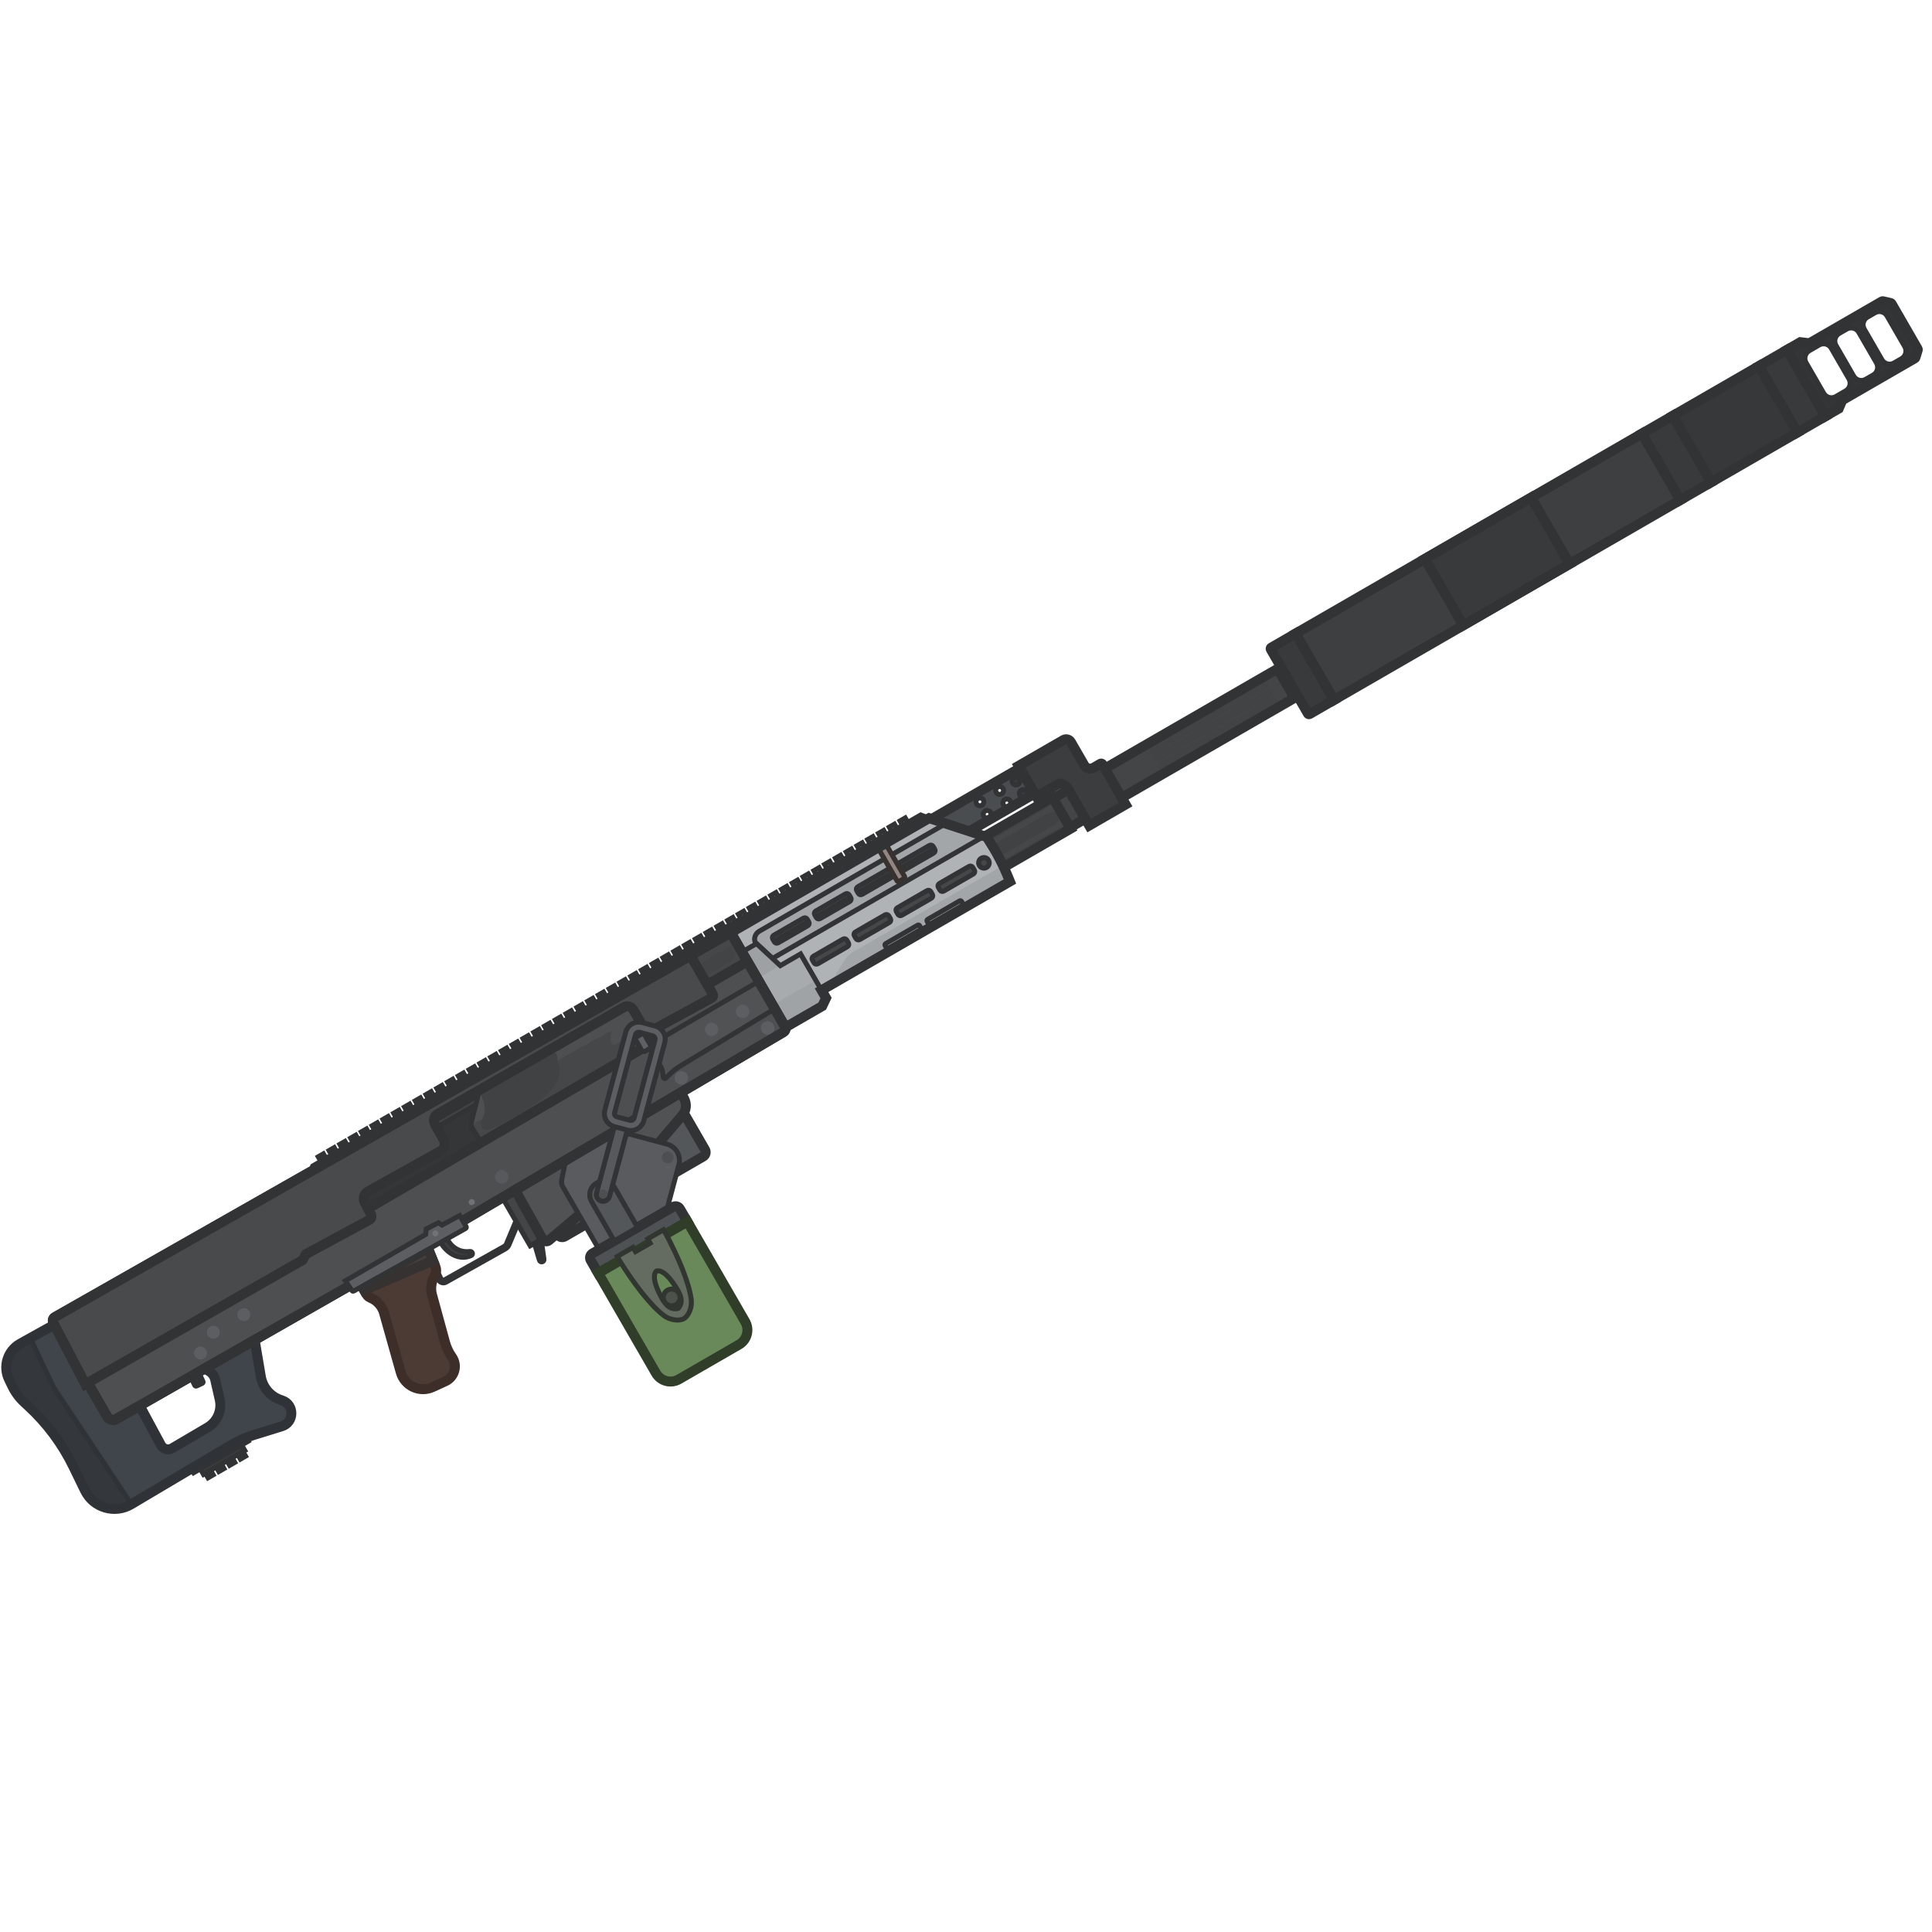 <svg width="110" height="110" viewBox="0 0 110 110" fill="none" xmlns="http://www.w3.org/2000/svg">
<path d="M30.443 68.014L38.822 63.176L40.141 65.461C40.219 65.597 40.173 65.77 40.037 65.848L32.149 70.402C32.014 70.48 31.841 70.434 31.762 70.299L30.443 68.014Z" fill="#545759" stroke="#323334" stroke-width="0.566"/>
<path d="M38.953 54.618L39.184 54.487C39.258 54.445 39.353 54.47 39.395 54.544L40.271 56.061L42.556 54.742L41.608 53.099C40.723 53.606 39.838 54.112 38.953 54.618Z" fill="#464749"/>
<path d="M40.043 55.667L39.65 54.987L41.617 53.852L41.804 54.176C41.91 54.359 41.849 54.594 41.667 54.703L40.043 55.667Z" fill="#434446"/>
<rect width="0.212" height="2.138" transform="matrix(-0.866 0.5 0.5 0.866 72.875 37.874)" fill="#414244" stroke="#323334" stroke-width="0.283"/>
<rect x="57.379" y="44.363" width="0.916" height="1.397" transform="rotate(-30 57.379 44.363)" fill="#393B3C" stroke="#323334" stroke-width="0.283"/>
<path fill-rule="evenodd" clip-rule="evenodd" d="M41.666 53.202L58.072 43.73L58.911 45.182L42.505 54.654L41.666 53.202ZM55.984 45.542C56.046 45.649 56.01 45.785 55.903 45.847C55.796 45.908 55.66 45.872 55.598 45.765C55.537 45.658 55.573 45.522 55.68 45.46C55.787 45.399 55.923 45.435 55.984 45.542ZM56.313 46.557C56.42 46.495 56.456 46.359 56.395 46.252C56.333 46.146 56.197 46.109 56.09 46.171C55.983 46.232 55.947 46.369 56.008 46.475C56.07 46.582 56.206 46.619 56.313 46.557ZM57.106 44.895C57.168 45.001 57.131 45.138 57.024 45.199C56.918 45.261 56.781 45.224 56.72 45.118C56.658 45.011 56.695 44.875 56.801 44.813C56.908 44.751 57.044 44.788 57.106 44.895ZM57.434 45.91C57.541 45.848 57.578 45.712 57.516 45.605C57.455 45.498 57.318 45.462 57.212 45.523C57.105 45.585 57.068 45.721 57.13 45.828C57.191 45.935 57.328 45.971 57.434 45.91ZM58.041 44.355C58.102 44.462 58.066 44.598 57.959 44.66C57.852 44.721 57.716 44.685 57.654 44.578C57.593 44.471 57.629 44.335 57.736 44.273C57.843 44.212 57.979 44.248 58.041 44.355ZM58.369 45.37C58.476 45.308 58.512 45.172 58.451 45.065C58.389 44.959 58.253 44.922 58.146 44.984C58.039 45.045 58.003 45.182 58.064 45.288C58.126 45.395 58.262 45.432 58.369 45.37Z" fill="#4A4D4F"/>
<path fill-rule="evenodd" clip-rule="evenodd" d="M41.666 53.202L58.072 43.73L58.911 45.182L42.505 54.654L41.666 53.202Z" stroke="#323334" stroke-width="0.566"/>
<rect width="14.765" height="1.917" transform="matrix(-0.866 0.5 0.5 0.866 72.744 38.077)" fill="#434547"/>
<rect x="65.564" y="43.072" width="7.819" height="0.443" rx="0.222" transform="rotate(-30 65.564 43.072)" fill="#414344"/>
<rect x="65.826" y="43.523" width="7.819" height="0.353" rx="0.177" transform="rotate(-30 65.826 43.523)" fill="#414344"/>
<rect x="65.35" y="42.702" width="7.819" height="0.353" rx="0.177" transform="rotate(-30 65.35 42.702)" fill="#414344"/>
<rect x="65.228" y="42.492" width="7.819" height="0.167" rx="0.083" transform="rotate(-30 65.228 42.492)" fill="#414344"/>
<rect x="66.039" y="43.894" width="7.819" height="0.167" rx="0.083" transform="rotate(-30 66.039 43.894)" fill="#414344"/>
<rect width="14.765" height="1.917" transform="matrix(-0.866 0.5 0.5 0.866 72.744 38.077)" stroke="#323334" stroke-width="0.566"/>
<rect x="42.85" y="55.251" width="19.714" height="2.064" transform="rotate(-30 42.85 55.251)" fill="#464749"/>
<path d="M56.003 48.851C55.898 48.668 55.96 48.435 56.143 48.33L59.59 46.339C59.773 46.234 60.274 46.141 60.38 46.324C60.485 46.506 60.154 46.894 59.972 46.999L56.524 48.99C56.341 49.095 56.108 49.033 56.003 48.851Z" fill="#414244"/>
<path d="M56.416 49.57C56.371 49.491 56.482 49.341 56.664 49.236L60.112 47.246C60.294 47.14 60.748 46.964 60.793 47.043C60.839 47.122 60.459 47.426 60.277 47.531L56.829 49.522C56.647 49.627 56.462 49.648 56.416 49.57Z" fill="#414244"/>
<path d="M55.586 48.131C55.541 48.052 55.652 47.903 55.834 47.798L59.282 45.807C59.464 45.702 59.917 45.525 59.963 45.604C60.008 45.683 59.629 45.987 59.447 46.093L55.999 48.083C55.817 48.189 55.632 48.21 55.586 48.131Z" fill="#414244"/>
<rect x="42.85" y="55.251" width="19.714" height="2.064" transform="rotate(-30 42.85 55.251)" stroke="#323334" stroke-width="0.566"/>
<path fill-rule="evenodd" clip-rule="evenodd" d="M10.802 78.09C10.763 78.109 10.747 78.155 10.765 78.194L11.088 78.877C11.093 78.888 11.101 78.897 11.109 78.904C11.132 78.922 11.164 78.927 11.192 78.914L11.52 78.759C11.559 78.741 11.575 78.694 11.557 78.656L11.234 77.972C11.215 77.933 11.169 77.917 11.13 77.935L10.802 78.09ZM11.294 78.706C11.36 78.675 11.389 78.596 11.357 78.53C11.326 78.463 11.247 78.435 11.181 78.466C11.114 78.498 11.086 78.577 11.117 78.643C11.149 78.709 11.228 78.738 11.294 78.706Z" fill="#414344" stroke="#323334" stroke-width="0.283"/>
<path d="M20.764 68.46L20.949 68.813L37.333 59.249L36.056 57.038L24.887 63.441C24.703 63.546 24.638 63.78 24.741 63.965L25.262 64.902C25.386 65.127 25.305 65.41 25.081 65.534L20.949 67.837C20.729 67.96 20.646 68.236 20.764 68.46Z" fill="#343637"/>
<rect x="24.469" y="63.969" width="3.236" height="0.386" transform="rotate(-30 24.469 63.969)" fill="#414344" stroke="#323334" stroke-width="0.283"/>
<path d="M36.042 57.013L27.363 62.024C27.308 62.087 27.269 62.163 27.248 62.245L26.83 63.917C26.804 64.02 26.822 64.13 26.88 64.22L27.402 65.048L37.334 59.251L36.042 57.013Z" fill="#4D4F51"/>
<path d="M36.952 58.589L36.694 58.507L34.911 59.536L34.743 59.245L34.821 58.666L31.73 60.386C31.732 60.408 31.737 60.429 31.746 60.449C32.215 61.478 31.128 62.464 30.264 63.003C29.557 63.444 28.221 64.242 27.849 64.321C27.731 64.346 27.592 64.362 27.496 64.276C27.383 64.175 27.329 63.953 27.435 63.752C27.442 63.74 27.448 63.728 27.454 63.716L27.434 63.731L26.819 64.036C26.823 64.101 26.843 64.164 26.879 64.22L27.504 65.225L37.436 59.428L36.952 58.589Z" fill="#464749"/>
<path d="M27.393 62.335C27.588 62.825 27.734 63.191 27.438 63.752C27.331 63.953 27.385 64.175 27.499 64.276C27.595 64.362 27.734 64.346 27.852 64.321C28.223 64.242 29.56 63.444 30.267 63.003C31.131 62.464 32.218 61.478 31.749 60.449C31.732 60.413 31.729 60.371 31.735 60.332C31.789 60.002 31.47 59.757 31.321 59.755L27.415 61.994C27.38 62.095 27.369 62.276 27.393 62.335Z" fill="#404244"/>
<path d="M6.1 80.648L4.733 78.281L37.335 59.25L36.688 58.129L42.556 54.741L44.695 58.446C44.759 58.556 44.722 58.698 44.612 58.763L25.575 69.968L6.628 80.791C6.443 80.897 6.207 80.833 6.1 80.648Z" fill="#4D4F51"/>
<path d="M30.713 71.751L30.404 70.707L30.808 70.53L30.97 71.695C30.992 71.857 30.759 71.907 30.713 71.751Z" fill="#343637" stroke="#323334" stroke-width="0.283"/>
<path d="M26.747 71.253C26.153 71.332 25.668 70.992 25.455 70.514L25.082 70.73C25.402 71.284 26.088 71.809 26.826 71.487C26.962 71.428 26.894 71.233 26.747 71.253Z" fill="#3E4041" stroke="#323334" stroke-width="0.283"/>
<path d="M28.98 70.876L29.542 69.526L29.399 69.466L28.837 70.816C28.81 70.88 28.763 70.934 28.703 70.968L25.321 72.866C25.244 72.91 25.146 72.879 25.106 72.8L24.815 72.214L24.676 72.283L24.968 72.869C25.047 73.028 25.242 73.088 25.397 73.001L28.779 71.103C28.869 71.052 28.94 70.972 28.98 70.876Z" fill="#45484A" stroke="#323334" stroke-width="0.283"/>
<path d="M28.731 68.406L30.188 70.93L30.899 70.519L29.316 67.696L28.402 68.224L28.731 68.406Z" fill="#434547" stroke="#323334" stroke-width="0.283"/>
<path d="M20.866 73.694L20.599 73.231L24.361 71.058L24.794 72.126C24.852 72.269 24.847 72.428 24.78 72.567L24.69 72.754C24.543 73.057 24.511 73.403 24.6 73.729L25.339 76.432C25.42 76.729 25.552 77.009 25.729 77.26C26.065 77.736 25.886 78.399 25.358 78.642L24.636 78.974C23.9 79.312 23.036 78.913 22.817 78.133L21.866 74.756C21.757 74.366 21.468 74.046 21.093 73.892C20.998 73.853 20.918 73.783 20.866 73.694Z" fill="#4C3A34" stroke="#3D2E29" stroke-width="0.566"/>
<path d="M24.651 71.77L24.362 71.057L20.6 73.23L20.729 73.454L24.651 71.77Z" fill="#423F3E" stroke="#353231" stroke-width="0.566"/>
<rect x="10.857" y="83.559" width="3.589" height="0.337" transform="rotate(-30 10.857 83.559)" fill="#414344" stroke="#323334" stroke-width="0.283"/>
<path d="M43.205 55.867L44.112 57.437L38.71 60.709C38.504 60.834 38.313 60.983 38.141 61.152L37.901 61.388C37.856 61.433 37.779 61.407 37.77 61.344L37.721 61.02C37.707 60.924 37.675 60.831 37.626 60.747L36.928 59.539L43.205 55.867Z" fill="#505254" stroke="#323334" stroke-width="0.283"/>
<path d="M41.408 52.759L41.606 53.101C33.696 57.633 25.761 62.12 17.836 66.626L17.77 66.512L17.804 66.387L41.408 52.759Z" fill="#393B3C" stroke="#323334" stroke-width="0.283"/>
<rect x="11.406" y="83.631" width="2.715" height="0.365" transform="rotate(-30 11.406 83.631)" fill="#393B3C" stroke="#323334" stroke-width="0.283"/>
<ellipse cx="38.791" cy="61.372" rx="0.383" ry="0.383" transform="rotate(-30 38.791 61.372)" fill="#5C5E61"/>
<ellipse cx="28.561" cy="67.007" rx="0.383" ry="0.383" transform="rotate(-30 28.561 67.007)" fill="#57595C"/>
<ellipse cx="26.858" cy="68.444" rx="0.172" ry="0.172" transform="rotate(-30 26.858 68.444)" fill="#707376"/>
<ellipse cx="13.886" cy="74.851" rx="0.368" ry="0.368" transform="rotate(-30 13.886 74.851)" fill="#5C5E61"/>
<ellipse cx="11.415" cy="77.034" rx="0.368" ry="0.368" transform="rotate(-30 11.415 77.034)" fill="#5C5E61"/>
<ellipse cx="12.148" cy="75.853" rx="0.368" ry="0.368" transform="rotate(-30 12.148 75.853)" fill="#5C5E61"/>
<ellipse cx="43.709" cy="58.534" rx="0.383" ry="0.383" transform="rotate(-30 43.709 58.534)" fill="#5C5E61"/>
<ellipse cx="42.279" cy="57.589" rx="0.383" ry="0.383" transform="rotate(-30 42.279 57.589)" fill="#5C5E61"/>
<ellipse cx="40.512" cy="58.609" rx="0.383" ry="0.383" transform="rotate(-30 40.512 58.609)" fill="#5C5E61"/>
<path d="M4.867 78.805L3.096 75.419L1.152 76.501C0.432 76.901 0.151 77.794 0.512 78.535L0.703 78.927C0.872 79.275 1.105 79.588 1.39 79.85L1.606 80.05C2.674 81.034 3.549 82.209 4.184 83.516L4.841 84.866C5.317 85.844 6.528 86.207 7.464 85.652L13.179 82.26C13.566 82.03 13.98 81.847 14.411 81.713L16.043 81.208C16.763 80.986 16.774 79.972 16.06 79.732L15.992 79.709C15.394 79.51 14.956 78.997 14.851 78.376L14.499 76.294L11.654 77.919L11.89 78.059C12.074 78.167 12.205 78.346 12.252 78.554L12.508 79.676C12.651 80.302 12.372 80.948 11.819 81.273L9.807 82.457C9.58 82.591 9.287 82.509 9.162 82.277L7.953 80.034L6.628 80.79C6.443 80.896 6.207 80.832 6.1 80.648L4.994 78.732L4.867 78.805Z" fill="#3F454A"/>
<path d="M1.726 76.182L2.523 77.884L3.068 79.019L7.479 85.643C6.543 86.198 5.317 85.844 4.841 84.866L4.184 83.516C3.549 82.209 2.674 81.034 1.606 80.05L1.39 79.85C1.105 79.588 0.872 79.275 0.703 78.927L0.512 78.535C0.151 77.794 0.432 76.901 1.152 76.501L1.726 76.182Z" fill="#34383C" stroke="#2F3337" stroke-width="0.283"/>
<path d="M29.33 67.756L30.899 70.56C30.97 70.688 31.14 70.719 31.252 70.624L36.424 66.249C36.617 66.086 36.796 65.908 36.96 65.716L38.847 63.503C39.072 63.239 39.115 62.865 38.955 62.557L38.77 62.2L29.33 67.756Z" fill="#505254" stroke="#323334" stroke-width="0.566"/>
<path d="M57.998 43.603L60.547 42.132C60.695 42.047 60.885 42.097 60.97 42.246L61.734 43.569C61.841 43.754 62.078 43.818 62.264 43.711L62.659 43.482C62.696 43.461 62.743 43.474 62.765 43.511L64.089 45.804L62.014 47.003L60.81 44.919C60.715 44.754 60.435 44.538 60.255 44.642L59.012 45.36L57.998 43.603Z" fill="#3B3D3F" stroke="#323334" stroke-width="0.566"/>
<path d="M52.419 46.401L52.895 46.583L41.606 53.1L41.408 52.758L52.419 46.401Z" fill="#9DA1A4" stroke="#313335" stroke-width="0.283"/>
<path fill-rule="evenodd" clip-rule="evenodd" d="M56.184 47.656C56.784 48.596 57.08 49.146 57.502 50.187L46.776 56.38L47.032 56.823L46.814 57.284L44.722 58.491L41.609 53.1L52.899 46.582L56.184 47.656ZM51.225 49.112C51.151 49.155 51.125 49.25 51.168 49.324L51.261 49.484C51.303 49.559 51.398 49.584 51.472 49.541L53.165 48.564C53.239 48.521 53.265 48.426 53.222 48.352L53.129 48.192C53.087 48.117 52.992 48.092 52.918 48.135L51.225 49.112ZM48.778 50.704C48.735 50.63 48.76 50.535 48.834 50.492L50.527 49.515C50.601 49.472 50.696 49.498 50.739 49.572L50.832 49.732C50.874 49.806 50.849 49.901 50.775 49.944L49.082 50.921C49.008 50.964 48.913 50.939 48.87 50.864L48.778 50.704ZM46.444 51.872C46.37 51.915 46.344 52.01 46.387 52.084L46.48 52.245C46.523 52.319 46.618 52.344 46.692 52.301L48.385 51.324C48.459 51.281 48.484 51.186 48.441 51.112L48.349 50.952C48.306 50.878 48.211 50.852 48.137 50.895L46.444 51.872ZM43.997 53.464C43.954 53.39 43.98 53.295 44.054 53.252L45.746 52.275C45.821 52.232 45.915 52.258 45.958 52.332L46.051 52.492C46.094 52.566 46.068 52.661 45.994 52.704L44.301 53.681C44.227 53.724 44.132 53.699 44.09 53.625L43.997 53.464ZM56.172 49.386C56.317 49.303 56.366 49.119 56.283 48.974C56.2 48.83 56.015 48.781 55.871 48.864C55.727 48.947 55.677 49.132 55.76 49.276C55.844 49.42 56.028 49.47 56.172 49.386ZM46.254 54.657C46.211 54.583 46.237 54.489 46.311 54.446L48.004 53.468C48.078 53.425 48.173 53.451 48.215 53.525L48.308 53.686C48.351 53.76 48.325 53.855 48.251 53.897L46.559 54.875C46.484 54.917 46.389 54.892 46.347 54.818L46.254 54.657ZM48.644 53.277C48.602 53.203 48.627 53.108 48.701 53.066L50.394 52.088C50.468 52.045 50.563 52.071 50.606 52.145L50.698 52.306C50.741 52.38 50.716 52.474 50.642 52.517L48.949 53.495C48.875 53.537 48.78 53.512 48.737 53.438L48.644 53.277ZM51.092 51.685C51.017 51.728 50.992 51.823 51.035 51.897L51.127 52.058C51.17 52.132 51.265 52.157 51.339 52.114L53.032 51.137C53.106 51.094 53.132 50.999 53.089 50.925L52.996 50.765C52.953 50.691 52.858 50.665 52.784 50.708L51.092 51.685ZM53.482 50.305C53.408 50.348 53.382 50.443 53.425 50.517L53.518 50.678C53.561 50.752 53.656 50.777 53.73 50.734L55.422 49.757C55.497 49.714 55.522 49.619 55.479 49.545L55.387 49.385C55.344 49.311 55.249 49.285 55.175 49.328L53.482 50.305ZM52.787 52.454C52.765 52.417 52.778 52.369 52.815 52.348L54.642 51.293C54.679 51.271 54.727 51.284 54.748 51.321L54.82 51.444C54.841 51.481 54.828 51.529 54.791 51.55L52.964 52.605C52.927 52.627 52.879 52.614 52.858 52.577L52.787 52.454ZM50.424 53.728C50.387 53.749 50.374 53.797 50.396 53.834L50.467 53.957C50.489 53.994 50.536 54.007 50.573 53.986L52.4 52.931C52.438 52.909 52.45 52.862 52.429 52.825L52.358 52.701C52.336 52.664 52.289 52.652 52.252 52.673L50.424 53.728Z" fill="#B0B3B5"/>
<path fill-rule="evenodd" clip-rule="evenodd" d="M57.103 49.275C57.232 49.546 57.359 49.839 57.5 50.187L47.184 56.144L48.056 54.716C48.191 54.495 48.38 54.311 48.604 54.182L57.103 49.275ZM52.785 52.454C52.764 52.417 52.776 52.369 52.813 52.348L54.641 51.293C54.678 51.271 54.725 51.284 54.746 51.321L54.818 51.444C54.839 51.481 54.827 51.529 54.789 51.55L52.962 52.605C52.925 52.627 52.877 52.614 52.856 52.577L52.785 52.454ZM50.422 53.728C50.385 53.749 50.373 53.797 50.394 53.834L50.465 53.957C50.487 53.994 50.534 54.007 50.571 53.986L52.399 52.931C52.436 52.909 52.448 52.862 52.427 52.825L52.356 52.701C52.334 52.664 52.287 52.652 52.25 52.673L50.422 53.728Z" fill="#A2A6A9"/>
<path fill-rule="evenodd" clip-rule="evenodd" d="M43.237 53.016L53.844 46.892L56.037 47.609L43.983 54.568L43.092 53.741L43.053 53.705C42.904 53.587 42.923 53.197 43.237 53.016ZM51.167 49.325C51.124 49.251 51.15 49.156 51.224 49.113L52.917 48.136C52.991 48.093 53.086 48.118 53.129 48.192L53.221 48.353C53.264 48.427 53.239 48.522 53.165 48.565L51.472 49.542C51.398 49.585 51.303 49.559 51.26 49.485L51.167 49.325ZM48.834 50.493C48.76 50.536 48.734 50.631 48.777 50.705L48.87 50.865C48.912 50.94 49.007 50.965 49.081 50.922L50.774 49.945C50.848 49.902 50.874 49.807 50.831 49.733L50.738 49.572C50.696 49.498 50.601 49.473 50.526 49.516L48.834 50.493ZM46.387 52.085C46.344 52.011 46.369 51.916 46.443 51.873L48.136 50.896C48.21 50.853 48.305 50.878 48.348 50.953L48.441 51.113C48.483 51.187 48.458 51.282 48.384 51.325L46.691 52.302C46.617 52.345 46.522 52.32 46.479 52.245L46.387 52.085ZM44.053 53.253C43.979 53.296 43.953 53.391 43.996 53.465L44.089 53.626C44.132 53.7 44.227 53.725 44.301 53.682L45.993 52.705C46.068 52.662 46.093 52.567 46.05 52.493L45.958 52.333C45.915 52.258 45.82 52.233 45.746 52.276L44.053 53.253Z" fill="#A2A6A9" stroke="#313335" stroke-width="0.283"/>
<path d="M43.073 53.725L44.427 54.98L43.126 55.73L42.244 54.203L43.073 53.725Z" fill="#9DA1A4"/>
<rect x="43.125" y="55.73" width="2.835" height="1.72" transform="rotate(-30 43.125 55.73)" fill="#A8ABAE"/>
<path d="M46.439 55.803L43.984 57.221L44.719 58.492L46.81 57.285L47.029 56.825L46.439 55.803Z" fill="#A0A3A6"/>
<path d="M43.073 53.725L44.427 54.98L45.581 54.313L46.441 55.803L47.03 56.824L46.812 57.284L44.72 58.492L43.986 57.22L43.126 55.73L42.244 54.203L43.073 53.725Z" stroke="#313335" stroke-width="0.283"/>
<path d="M49.785 47.923L50.214 47.675L51.505 49.911C51.526 49.948 51.514 49.995 51.477 50.017L51.182 50.187C51.145 50.208 51.097 50.196 51.076 50.159L49.785 47.923Z" fill="#938582" stroke="#37312F" stroke-width="0.283"/>
<rect x="18.119" y="65.863" width="0.339" height="0.295" transform="rotate(-30 18.119 65.863)" fill="#414244" stroke="#323334" stroke-width="0.283"/>
<rect x="11.697" y="83.884" width="0.339" height="0.295" transform="rotate(-30 11.697 83.884)" fill="#414244" stroke="#323334" stroke-width="0.283"/>
<rect x="18.734" y="65.509" width="0.339" height="0.295" transform="rotate(-30 18.734 65.509)" fill="#414244" stroke="#323334" stroke-width="0.283"/>
<rect x="12.312" y="83.529" width="0.339" height="0.295" transform="rotate(-30 12.312 83.529)" fill="#414244" stroke="#323334" stroke-width="0.283"/>
<rect x="19.348" y="65.155" width="0.339" height="0.295" transform="rotate(-30 19.348 65.155)" fill="#414244" stroke="#323334" stroke-width="0.283"/>
<rect x="12.926" y="83.176" width="0.339" height="0.295" transform="rotate(-30 12.926 83.176)" fill="#414244" stroke="#323334" stroke-width="0.283"/>
<rect x="19.963" y="64.801" width="0.339" height="0.295" transform="rotate(-30 19.963 64.801)" fill="#414244" stroke="#323334" stroke-width="0.283"/>
<rect x="13.541" y="82.821" width="0.339" height="0.295" transform="rotate(-30 13.541 82.821)" fill="#414244" stroke="#323334" stroke-width="0.283"/>
<rect x="20.572" y="64.446" width="0.339" height="0.295" transform="rotate(-30 20.572 64.446)" fill="#414244" stroke="#323334" stroke-width="0.283"/>
<rect x="21.188" y="64.093" width="0.339" height="0.295" transform="rotate(-30 21.188 64.093)" fill="#414244" stroke="#323334" stroke-width="0.283"/>
<rect x="21.801" y="63.738" width="0.339" height="0.295" transform="rotate(-30 21.801 63.738)" fill="#414244" stroke="#323334" stroke-width="0.283"/>
<rect x="22.416" y="63.385" width="0.339" height="0.295" transform="rotate(-30 22.416 63.385)" fill="#414244" stroke="#323334" stroke-width="0.283"/>
<rect x="23.029" y="63.03" width="0.339" height="0.295" transform="rotate(-30 23.029 63.03)" fill="#414244" stroke="#323334" stroke-width="0.283"/>
<rect x="23.641" y="62.677" width="0.339" height="0.295" transform="rotate(-30 23.641 62.677)" fill="#414244" stroke="#323334" stroke-width="0.283"/>
<rect x="24.254" y="62.322" width="0.339" height="0.295" transform="rotate(-30 24.254 62.322)" fill="#414244" stroke="#323334" stroke-width="0.283"/>
<rect x="24.867" y="61.969" width="0.339" height="0.295" transform="rotate(-30 24.867 61.969)" fill="#414244" stroke="#323334" stroke-width="0.283"/>
<rect x="25.482" y="61.614" width="0.339" height="0.295" transform="rotate(-30 25.482 61.614)" fill="#414244" stroke="#323334" stroke-width="0.283"/>
<rect x="26.094" y="61.26" width="0.339" height="0.295" transform="rotate(-30 26.094 61.26)" fill="#414244" stroke="#323334" stroke-width="0.283"/>
<rect x="26.709" y="60.906" width="0.339" height="0.295" transform="rotate(-30 26.709 60.906)" fill="#414244" stroke="#323334" stroke-width="0.283"/>
<rect x="27.322" y="60.552" width="0.339" height="0.295" transform="rotate(-30 27.322 60.552)" fill="#414244" stroke="#323334" stroke-width="0.283"/>
<rect x="27.936" y="60.198" width="0.339" height="0.295" transform="rotate(-30 27.936 60.198)" fill="#414244" stroke="#323334" stroke-width="0.283"/>
<rect x="28.547" y="59.843" width="0.339" height="0.295" transform="rotate(-30 28.547 59.843)" fill="#414244" stroke="#323334" stroke-width="0.283"/>
<rect x="29.162" y="59.489" width="0.339" height="0.295" transform="rotate(-30 29.162 59.489)" fill="#414244" stroke="#323334" stroke-width="0.283"/>
<rect x="29.775" y="59.135" width="0.339" height="0.295" transform="rotate(-30 29.775 59.135)" fill="#414244" stroke="#323334" stroke-width="0.283"/>
<rect x="30.391" y="58.779" width="0.339" height="0.295" transform="rotate(-30 30.391 58.779)" fill="#414244" stroke="#323334" stroke-width="0.283"/>
<rect x="31" y="58.426" width="0.339" height="0.295" transform="rotate(-30 31 58.426)" fill="#414244" stroke="#323334" stroke-width="0.283"/>
<rect x="31.615" y="58.071" width="0.339" height="0.295" transform="rotate(-30 31.615 58.071)" fill="#414244" stroke="#323334" stroke-width="0.283"/>
<rect x="32.228" y="57.718" width="0.339" height="0.295" transform="rotate(-30 32.228 57.718)" fill="#414244" stroke="#323334" stroke-width="0.283"/>
<rect x="32.844" y="57.363" width="0.339" height="0.295" transform="rotate(-30 32.844 57.363)" fill="#414244" stroke="#323334" stroke-width="0.283"/>
<rect x="33.457" y="57.01" width="0.339" height="0.295" transform="rotate(-30 33.457 57.01)" fill="#414244" stroke="#323334" stroke-width="0.283"/>
<rect x="34.068" y="56.655" width="0.339" height="0.295" transform="rotate(-30 34.068 56.655)" fill="#414244" stroke="#323334" stroke-width="0.283"/>
<rect x="34.682" y="56.302" width="0.339" height="0.295" transform="rotate(-30 34.682 56.302)" fill="#414244" stroke="#323334" stroke-width="0.283"/>
<rect x="35.295" y="55.947" width="0.339" height="0.295" transform="rotate(-30 35.295 55.947)" fill="#414244" stroke="#323334" stroke-width="0.283"/>
<rect x="35.91" y="55.593" width="0.339" height="0.295" transform="rotate(-30 35.91 55.593)" fill="#414244" stroke="#323334" stroke-width="0.283"/>
<rect x="36.522" y="55.239" width="0.339" height="0.295" transform="rotate(-30 36.522 55.239)" fill="#414244" stroke="#323334" stroke-width="0.283"/>
<rect x="37.137" y="54.885" width="0.339" height="0.295" transform="rotate(-30 37.137 54.885)" fill="#414244" stroke="#323334" stroke-width="0.283"/>
<rect x="37.75" y="54.531" width="0.339" height="0.295" transform="rotate(-30 37.75 54.531)" fill="#414244" stroke="#323334" stroke-width="0.283"/>
<rect x="38.363" y="54.177" width="0.339" height="0.295" transform="rotate(-30 38.363 54.177)" fill="#414244" stroke="#323334" stroke-width="0.283"/>
<rect x="38.975" y="53.823" width="0.339" height="0.295" transform="rotate(-30 38.975 53.823)" fill="#414244" stroke="#323334" stroke-width="0.283"/>
<rect x="39.59" y="53.469" width="0.339" height="0.295" transform="rotate(-30 39.59 53.469)" fill="#414244" stroke="#323334" stroke-width="0.283"/>
<rect x="40.203" y="53.115" width="0.339" height="0.295" transform="rotate(-30 40.203 53.115)" fill="#414244" stroke="#323334" stroke-width="0.283"/>
<rect x="40.818" y="52.761" width="0.339" height="0.295" transform="rotate(-30 40.818 52.761)" fill="#414244" stroke="#323334" stroke-width="0.283"/>
<rect x="41.43" y="52.406" width="0.339" height="0.295" transform="rotate(-30 41.43 52.406)" fill="#B2B5B8" stroke="#313335" stroke-width="0.283"/>
<rect x="42.041" y="52.053" width="0.339" height="0.295" transform="rotate(-30 42.041 52.053)" fill="#B2B5B8" stroke="#313335" stroke-width="0.283"/>
<rect x="42.656" y="51.697" width="0.339" height="0.295" transform="rotate(-30 42.656 51.697)" fill="#B2B5B8" stroke="#313335" stroke-width="0.283"/>
<rect x="43.27" y="51.344" width="0.339" height="0.295" transform="rotate(-30 43.27 51.344)" fill="#B2B5B8" stroke="#313335" stroke-width="0.283"/>
<rect x="43.883" y="50.989" width="0.339" height="0.295" transform="rotate(-30 43.883 50.989)" fill="#B2B5B8" stroke="#313335" stroke-width="0.283"/>
<rect x="44.496" y="50.636" width="0.339" height="0.295" transform="rotate(-30 44.496 50.636)" fill="#B2B5B8" stroke="#313335" stroke-width="0.283"/>
<rect x="45.111" y="50.28" width="0.339" height="0.295" transform="rotate(-30 45.111 50.28)" fill="#B2B5B8" stroke="#313335" stroke-width="0.283"/>
<rect x="45.723" y="49.926" width="0.339" height="0.295" transform="rotate(-30 45.723 49.926)" fill="#B2B5B8" stroke="#313335" stroke-width="0.283"/>
<rect x="46.338" y="49.572" width="0.339" height="0.295" transform="rotate(-30 46.338 49.572)" fill="#B2B5B8" stroke="#313335" stroke-width="0.283"/>
<rect x="46.949" y="49.218" width="0.339" height="0.295" transform="rotate(-30 46.949 49.218)" fill="#B2B5B8" stroke="#313335" stroke-width="0.283"/>
<rect x="47.565" y="48.864" width="0.339" height="0.295" transform="rotate(-30 47.565 48.864)" fill="#B2B5B8" stroke="#313335" stroke-width="0.283"/>
<rect x="48.178" y="48.51" width="0.339" height="0.295" transform="rotate(-30 48.178 48.51)" fill="#B2B5B8" stroke="#313335" stroke-width="0.283"/>
<rect x="48.793" y="48.156" width="0.339" height="0.295" transform="rotate(-30 48.793 48.156)" fill="#B2B5B8" stroke="#313335" stroke-width="0.283"/>
<rect x="49.402" y="47.802" width="0.339" height="0.295" transform="rotate(-30 49.402 47.802)" fill="#B2B5B8" stroke="#313335" stroke-width="0.283"/>
<rect x="50.018" y="47.448" width="0.339" height="0.295" transform="rotate(-30 50.018 47.448)" fill="#B2B5B8" stroke="#313335" stroke-width="0.283"/>
<rect x="50.631" y="47.094" width="0.339" height="0.295" transform="rotate(-30 50.631 47.094)" fill="#B2B5B8" stroke="#313335" stroke-width="0.283"/>
<rect x="51.246" y="46.739" width="0.339" height="0.295" transform="rotate(-30 51.246 46.739)" fill="#B2B5B8" stroke="#313335" stroke-width="0.283"/>
<path d="M35.198 64.398L37.975 65.142C38.486 65.279 38.789 65.804 38.652 66.315L37.951 68.932L34.111 71.149L32.048 67.576C31.978 67.456 31.955 67.314 31.982 67.177L32.137 66.392C32.169 66.23 32.27 66.089 32.413 66.006L35.198 64.398Z" fill="#595B5E" stroke="#323334" stroke-width="0.283"/>
<ellipse cx="38.02" cy="65.897" rx="0.336" ry="0.336" transform="rotate(-30 38.02 65.897)" fill="#4D4F51"/>
<path d="M33.632 71.756C33.553 71.618 33.6 71.442 33.737 71.363L38.32 68.717C38.457 68.638 38.633 68.685 38.712 68.823L39.136 69.555L34.055 72.489L33.632 71.756Z" fill="#4F5254" stroke="#323334" stroke-width="0.566"/>
<path d="M34.059 72.487L39.139 69.554L42.426 75.248C42.691 75.706 42.534 76.292 42.075 76.556L38.655 78.531C38.196 78.796 37.61 78.639 37.346 78.181L34.059 72.487Z" fill="#6A895B" stroke="#2F3D29" stroke-width="0.566"/>
<ellipse cx="38.243" cy="73.871" rx="0.477" ry="0.477" transform="rotate(-30 38.243 73.871)" fill="#4D534B" stroke="#323630" stroke-width="0.283"/>
<path fill-rule="evenodd" clip-rule="evenodd" d="M35.146 71.537L36.045 71.018L36.185 71.26L37.017 70.78L36.877 70.537L37.776 70.018L37.917 70.261C38.598 71.546 39.237 73.011 39.358 74.007C39.411 74.44 39.207 74.923 38.939 75.077C38.671 75.232 38.151 75.167 37.802 74.905C37.001 74.302 36.051 73.016 35.279 71.784L35.146 71.537ZM37.328 72.419C37.15 72.729 37.332 73.253 37.658 73.866C37.962 74.438 38.242 74.557 38.573 74.509C38.583 74.508 38.592 74.505 38.6 74.501C38.612 74.495 38.622 74.487 38.63 74.477C38.837 74.214 38.874 73.911 38.531 73.362C38.163 72.774 37.8 72.354 37.442 72.353C37.395 72.353 37.352 72.379 37.328 72.419Z" fill="#646B61" stroke="#323630" stroke-width="0.283"/>
<path d="M3.998 77.147L3.033 75.3C2.975 75.189 3.015 75.052 3.124 74.99L15.082 68.194L16.113 70.152L3.998 77.147Z" fill="#414344"/>
<path d="M42.554 54.741L41.607 53.1C36.691 55.916 17.412 66.866 3.123 74.991C3.014 75.053 2.974 75.19 3.032 75.301L4.865 78.806L4.992 78.733L6.098 80.648C6.205 80.833 6.441 80.897 6.626 80.791L25.573 69.968L44.61 58.763C44.72 58.698 44.757 58.556 44.693 58.446L42.554 54.741Z" stroke="#323334" stroke-width="0.566"/>
<path d="M4.867 78.805L3.096 75.419L1.152 76.501C0.432 76.901 0.151 77.794 0.512 78.535L0.703 78.927C0.872 79.275 1.105 79.588 1.39 79.85L1.606 80.05C2.674 81.034 3.549 82.209 4.184 83.516L4.841 84.866C5.317 85.844 6.528 86.207 7.464 85.652L13.179 82.26C13.566 82.03 13.98 81.847 14.411 81.713L16.043 81.208C16.763 80.986 16.774 79.972 16.06 79.732L15.992 79.709C15.394 79.51 14.956 78.997 14.851 78.376L14.499 76.294L11.654 77.919L11.89 78.059C12.074 78.167 12.205 78.346 12.252 78.554L12.508 79.676C12.651 80.302 12.372 80.948 11.819 81.273L9.807 82.457C9.58 82.591 9.287 82.509 9.162 82.277L7.953 80.034L6.628 80.79C6.443 80.896 6.207 80.832 6.1 80.648L4.994 78.732L4.867 78.805Z" stroke="#2F3337" stroke-width="0.566"/>
<path d="M33.68 68.409C33.468 68.042 33.594 67.573 33.961 67.362V67.362C34.327 67.15 34.796 67.276 35.008 67.642L36.301 69.883L34.974 70.65L33.68 68.409Z" fill="#545759" stroke="#323334" stroke-width="0.283"/>
<path d="M36.042 57.013L27.363 62.024C27.308 62.087 27.269 62.163 27.248 62.245L26.83 63.917C26.804 64.02 26.822 64.13 26.88 64.22L27.402 65.048L37.334 59.251L36.042 57.013Z" stroke="#323334" stroke-width="0.283"/>
<path d="M6.1 80.648L4.733 78.281L37.335 59.25L36.688 58.129L42.556 54.741L44.695 58.446C44.759 58.556 44.722 58.698 44.612 58.763L25.575 69.968L6.628 80.791C6.443 80.897 6.207 80.833 6.1 80.648Z" stroke="#323334" stroke-width="0.566"/>
<path d="M36.898 58.794L40.521 56.814C40.597 56.772 40.624 56.676 40.581 56.6L39.394 54.545C39.352 54.471 39.257 54.446 39.183 54.488L3.123 74.991C3.014 75.053 2.974 75.19 3.032 75.301L4.865 78.806L17.224 71.746L17.419 71.406L21.026 69.455C21.138 69.394 21.181 69.255 21.122 69.142L20.764 68.46C20.647 68.237 20.729 67.96 20.949 67.838L25.081 65.535C25.306 65.41 25.386 65.127 25.262 64.903L24.761 64C24.658 63.815 24.704 63.547 24.888 63.441L35.527 57.344C35.713 57.238 35.949 57.302 36.056 57.487L36.794 58.765C36.815 58.801 36.861 58.814 36.898 58.794Z" fill="#484A4C" stroke="#323334" stroke-width="0.566"/>
<path d="M34.984 64.115L35.725 64.314L34.707 68.112C34.652 68.317 34.442 68.438 34.238 68.383V68.383C34.033 68.328 33.912 68.118 33.967 67.914L34.984 64.115Z" fill="#57595C"/>
<rect x="36.131" y="59.102" width="0.585" height="0.952" rx="0.155" transform="rotate(-30 36.131 59.102)" fill="#5E6164" stroke="#323334" stroke-width="0.283"/>
<path d="M26.539 69.837L26.176 69.208L25.164 69.749L24.959 69.619L24.267 69.976L24.237 70.284L19.663 72.925L20.038 73.481C20.06 73.514 20.105 73.525 20.14 73.505L26.51 69.943C26.547 69.922 26.561 69.874 26.539 69.837Z" fill="#5C5E61" stroke="#323334" stroke-width="0.283"/>
<ellipse cx="24.789" cy="70.222" rx="0.172" ry="0.172" transform="rotate(-30 24.789 70.222)" fill="#707376"/>
<path d="M56.184 47.656C56.784 48.596 57.08 49.146 57.502 50.187L46.776 56.38L47.032 56.823L46.814 57.284L44.722 58.491L41.609 53.1L52.899 46.582L56.184 47.656Z" stroke="#313335" stroke-width="0.566"/>
<path d="M55.986 45.542C56.048 45.649 56.011 45.785 55.904 45.847C55.798 45.909 55.661 45.872 55.6 45.765C55.538 45.659 55.575 45.522 55.681 45.461C55.788 45.399 55.924 45.436 55.986 45.542Z" stroke="#323334" stroke-width="0.283"/>
<path d="M56.315 46.557C56.421 46.496 56.458 46.359 56.396 46.253C56.334 46.146 56.198 46.109 56.092 46.171C55.985 46.233 55.948 46.369 56.01 46.476C56.072 46.582 56.208 46.619 56.315 46.557Z" stroke="#323334" stroke-width="0.283"/>
<path d="M57.108 44.895C57.169 45.002 57.133 45.138 57.026 45.2C56.919 45.261 56.783 45.225 56.721 45.118C56.66 45.011 56.696 44.875 56.803 44.813C56.91 44.752 57.046 44.788 57.108 44.895Z" stroke="#323334" stroke-width="0.283"/>
<path d="M57.436 45.91C57.543 45.848 57.579 45.712 57.518 45.605C57.456 45.498 57.32 45.462 57.213 45.523C57.106 45.585 57.07 45.722 57.131 45.828C57.193 45.935 57.329 45.971 57.436 45.91Z" stroke="#323334" stroke-width="0.283"/>
<path d="M58.042 44.355C58.104 44.462 58.067 44.599 57.961 44.66C57.854 44.722 57.717 44.685 57.656 44.578C57.594 44.472 57.631 44.335 57.737 44.274C57.844 44.212 57.98 44.249 58.042 44.355Z" stroke="#323334" stroke-width="0.283"/>
<path d="M58.37 45.37C58.477 45.309 58.514 45.172 58.452 45.066C58.391 44.959 58.254 44.922 58.148 44.984C58.041 45.046 58.004 45.182 58.066 45.289C58.127 45.395 58.264 45.432 58.37 45.37Z" stroke="#323334" stroke-width="0.283"/>
<path d="M56.171 49.387C56.316 49.304 56.365 49.12 56.282 48.975C56.198 48.831 56.014 48.782 55.87 48.865C55.725 48.948 55.676 49.133 55.759 49.277C55.843 49.421 56.027 49.471 56.171 49.387Z" stroke="#313335" stroke-width="0.283"/>
<path d="M46.253 54.658C46.21 54.584 46.236 54.489 46.31 54.447L48.002 53.469C48.077 53.426 48.171 53.452 48.214 53.526L48.307 53.687C48.35 53.761 48.324 53.856 48.25 53.898L46.557 54.876C46.483 54.919 46.388 54.893 46.346 54.819L46.253 54.658Z" stroke="#313335" stroke-width="0.283"/>
<path d="M48.643 53.278C48.6 53.204 48.626 53.109 48.7 53.067L50.393 52.089C50.467 52.046 50.562 52.072 50.605 52.146L50.697 52.306C50.74 52.381 50.715 52.475 50.641 52.518L48.948 53.496C48.874 53.538 48.779 53.513 48.736 53.439L48.643 53.278Z" stroke="#313335" stroke-width="0.283"/>
<path d="M51.09 51.687C51.016 51.729 50.991 51.824 51.034 51.898L51.126 52.059C51.169 52.133 51.264 52.158 51.338 52.115L53.031 51.138C53.105 51.095 53.13 51.001 53.088 50.926L52.995 50.766C52.952 50.692 52.857 50.666 52.783 50.709L51.09 51.687Z" stroke="#313335" stroke-width="0.283"/>
<path d="M53.481 50.306C53.407 50.349 53.381 50.444 53.424 50.518L53.517 50.679C53.56 50.753 53.654 50.778 53.729 50.735L55.421 49.758C55.495 49.715 55.521 49.62 55.478 49.546L55.386 49.386C55.343 49.312 55.248 49.286 55.174 49.329L53.481 50.306Z" stroke="#313335" stroke-width="0.283"/>
<path d="M52.786 52.455C52.764 52.418 52.777 52.37 52.814 52.349L54.641 51.294C54.678 51.272 54.726 51.285 54.747 51.322L54.819 51.446C54.84 51.483 54.827 51.53 54.79 51.551L52.963 52.606C52.926 52.628 52.878 52.615 52.857 52.578L52.786 52.455Z" stroke="#313335" stroke-width="0.283"/>
<path d="M50.423 53.729C50.386 53.751 50.373 53.798 50.395 53.835L50.466 53.958C50.487 53.995 50.535 54.008 50.572 53.987L52.399 52.932C52.436 52.91 52.449 52.863 52.428 52.826L52.356 52.702C52.335 52.665 52.288 52.653 52.251 52.674L50.423 53.729Z" stroke="#313335" stroke-width="0.283"/>
<ellipse cx="34.339" cy="68.014" rx="0.288" ry="0.288" transform="rotate(-30 34.339 68.014)" fill="#4D4F51"/>
<path d="M34.984 64.115L35.725 64.314L34.707 68.112C34.652 68.317 34.442 68.438 34.238 68.383V68.383C34.033 68.328 33.912 68.118 33.967 67.914L34.984 64.115Z" stroke="#323334" stroke-width="0.283"/>
<path fill-rule="evenodd" clip-rule="evenodd" d="M35.627 58.763C35.737 58.354 36.157 58.111 36.566 58.221L37.306 58.419C37.715 58.529 37.958 58.949 37.848 59.358L36.658 63.8C36.548 64.209 36.128 64.452 35.719 64.343L34.979 64.144C34.57 64.035 34.327 63.614 34.437 63.205L35.627 58.763ZM36.417 58.776L37.157 58.974C37.26 59.002 37.32 59.107 37.293 59.209L36.103 63.652C36.075 63.754 35.97 63.815 35.868 63.787L35.127 63.589C35.025 63.561 34.965 63.456 34.992 63.354L36.182 58.911C36.21 58.809 36.315 58.749 36.417 58.776Z" fill="#5C5F61" stroke="#323334" stroke-width="0.283"/>
<rect x="100.146" y="20.843" width="1.851" height="4.368" transform="rotate(-30 100.146 20.843)" fill="#393A3C" stroke="#323334" stroke-width="0.566"/>
<rect x="95.24" y="23.675" width="5.666" height="4.368" transform="rotate(-30 95.24 23.675)" fill="#37383A" stroke="#323334" stroke-width="0.566"/>
<rect x="93.482" y="24.689" width="2.029" height="4.368" transform="rotate(-30 93.482 24.689)" fill="#393A3C" stroke="#323334" stroke-width="0.566"/>
<rect x="73.764" y="36.073" width="22.767" height="4.368" transform="rotate(-30 73.764 36.073)" fill="#3E3F41" stroke="#323334" stroke-width="0.566"/>
<rect x="81.127" y="31.821" width="6.992" height="4.368" transform="rotate(-30 81.127 31.821)" fill="#393A3C" stroke="#323334" stroke-width="0.566"/>
<path d="M72.354 36.969C72.334 36.936 72.346 36.892 72.38 36.873L73.766 36.072L75.95 39.855L74.564 40.656C74.53 40.675 74.487 40.664 74.467 40.63L72.354 36.969Z" fill="#393A3C" stroke="#323334" stroke-width="0.566"/>
<path fill-rule="evenodd" clip-rule="evenodd" d="M101.75 19.916L102.503 19.481L103.022 19.543L107.149 17.161C107.167 17.15 107.189 17.147 107.209 17.152L107.643 17.251C107.665 17.256 107.685 17.27 107.697 17.291L109.181 19.862C109.193 19.882 109.195 19.906 109.189 19.928L109.058 20.353C109.052 20.373 109.038 20.39 109.02 20.401L104.893 22.784L104.688 23.264L103.934 23.699L101.75 19.916ZM103.016 19.966C102.776 20.104 102.694 20.411 102.832 20.651L103.838 22.394C103.977 22.634 104.284 22.716 104.524 22.578L105.087 22.253C105.327 22.114 105.409 21.807 105.271 21.567L104.265 19.825C104.126 19.584 103.819 19.502 103.579 19.641L103.016 19.966ZM104.536 19.668C104.397 19.428 104.479 19.121 104.719 18.982L105.147 18.735C105.387 18.597 105.694 18.679 105.832 18.919L106.839 20.662C106.977 20.902 106.895 21.209 106.655 21.348L106.227 21.594C105.987 21.733 105.68 21.651 105.542 21.411L104.536 19.668ZM106.33 18.053C106.09 18.191 106.007 18.498 106.146 18.738L107.152 20.481C107.291 20.721 107.598 20.803 107.838 20.665L108.265 20.418C108.505 20.279 108.587 19.972 108.449 19.732L107.443 17.99C107.304 17.75 106.997 17.667 106.757 17.806L106.33 18.053Z" fill="#343537"/>
<path d="M101.75 19.916L102.503 19.481L103.022 19.543L107.149 17.161C107.167 17.15 107.189 17.147 107.209 17.152L107.643 17.251C107.665 17.256 107.685 17.27 107.697 17.291L109.181 19.862C109.193 19.882 109.195 19.906 109.189 19.928L109.058 20.353C109.052 20.373 109.038 20.39 109.02 20.401L104.893 22.784L104.688 23.264L103.934 23.699L101.75 19.916Z" stroke="#323334" stroke-width="0.566"/>
<path d="M103.015 19.967C102.775 20.105 102.692 20.412 102.831 20.652L103.837 22.395C103.976 22.635 104.283 22.718 104.523 22.579L105.086 22.254C105.326 22.115 105.408 21.808 105.27 21.568L104.263 19.826C104.125 19.585 103.818 19.503 103.578 19.642L103.015 19.967Z" stroke="#323334" stroke-width="0.283"/>
<path d="M104.535 19.669C104.396 19.429 104.478 19.122 104.718 18.983L105.146 18.737C105.386 18.598 105.693 18.68 105.831 18.92L106.837 20.663C106.976 20.903 106.894 21.21 106.654 21.349L106.226 21.595C105.986 21.734 105.679 21.652 105.541 21.412L104.535 19.669Z" stroke="#323334" stroke-width="0.283"/>
<path d="M106.328 18.054C106.088 18.192 106.006 18.499 106.145 18.739L107.151 20.482C107.29 20.722 107.597 20.804 107.837 20.666L108.264 20.419C108.504 20.28 108.586 19.973 108.448 19.733L107.441 17.991C107.303 17.75 106.996 17.668 106.756 17.807L106.328 18.054Z" stroke="#323334" stroke-width="0.283"/>
</svg>
